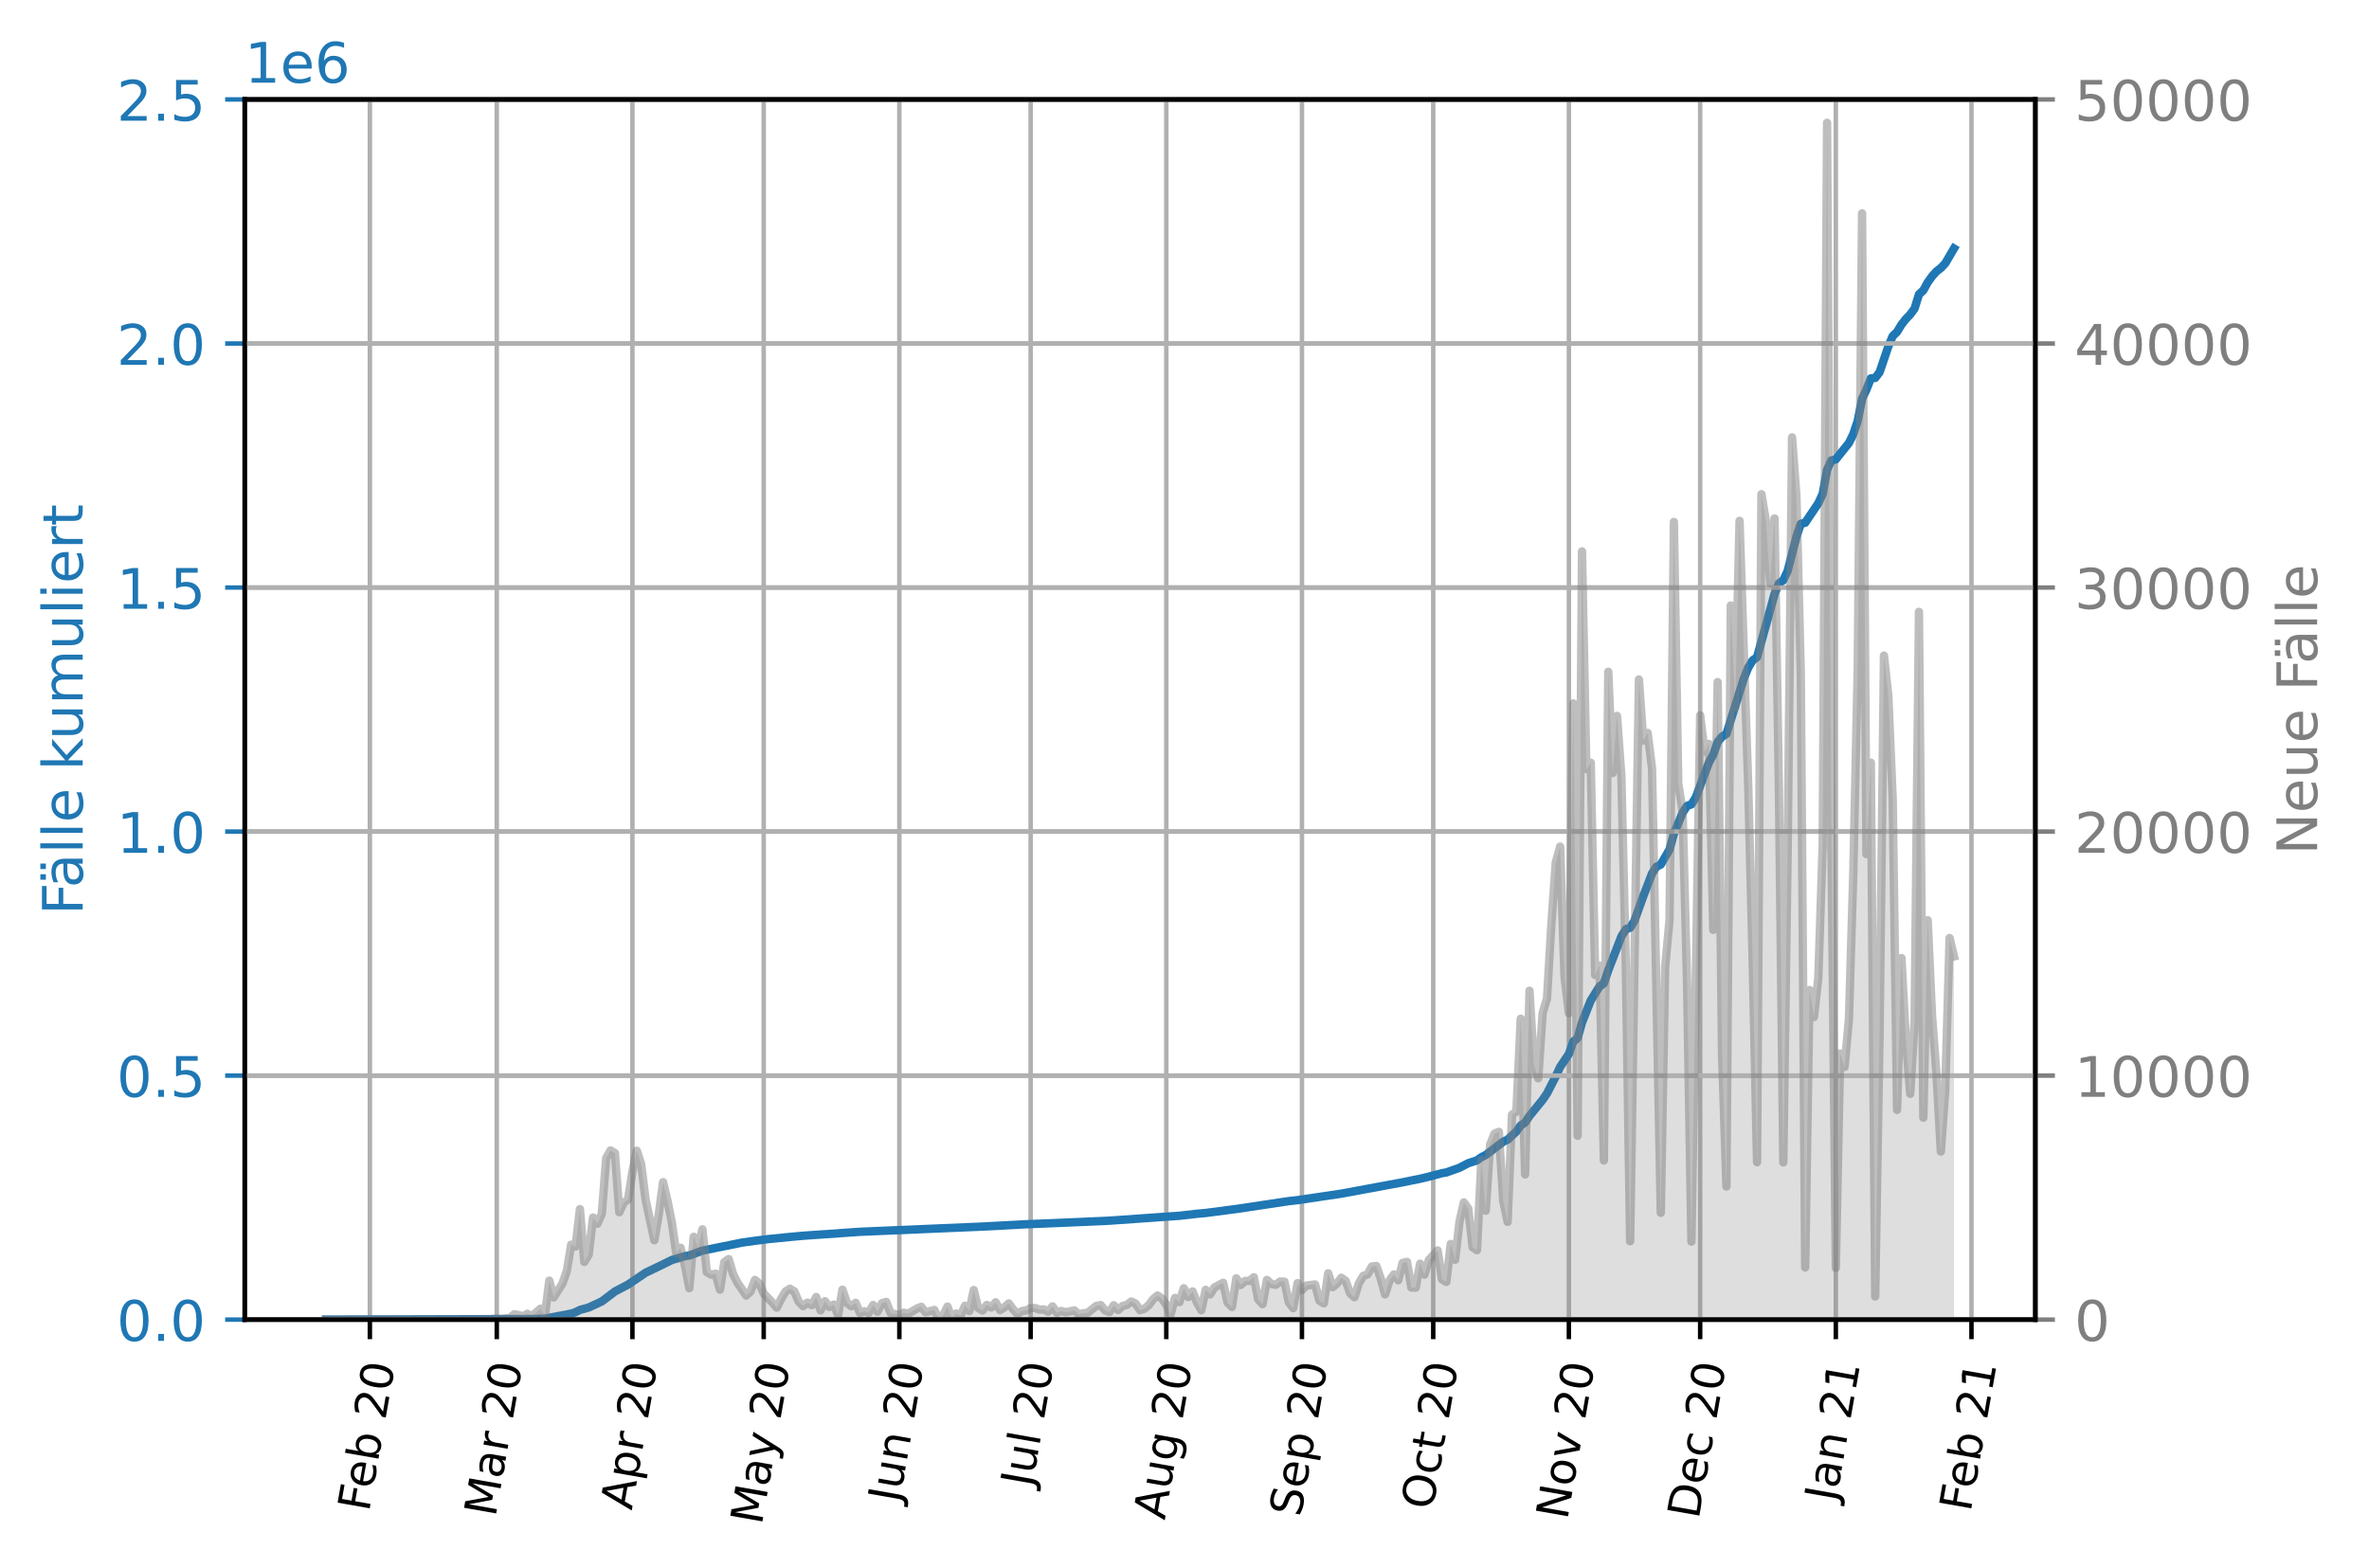 <?xml version="1.0" encoding="utf-8" standalone="no"?>
<!DOCTYPE svg PUBLIC "-//W3C//DTD SVG 1.1//EN"
  "http://www.w3.org/Graphics/SVG/1.1/DTD/svg11.dtd">
<!-- Created with matplotlib (https://matplotlib.org/) -->
<svg height="280.496pt" version="1.1" viewBox="0 0 423.832 280.496" width="423.832pt" xmlns="http://www.w3.org/2000/svg" xmlns:xlink="http://www.w3.org/1999/xlink">
 <defs>
  <style type="text/css">*{stroke-linecap:butt;stroke-linejoin:round;}</style>
 </defs>
 <g id="figure_1">
  <g id="patch_1">
   <path d="M 0 280.496 
L 423.832 280.496 
L 423.832 0 
L 0 0 
z
" style="fill:#ffffff;"/>
  </g>
  <g id="axes_1">
   <g id="patch_2">
    <path d="M 43.781 236.134 
L 364.141 236.134 
L 364.141 17.798 
L 43.781 17.798 
z
" style="fill:#ffffff;"/>
   </g>
   <g id="matplotlib.axis_1">
    <g id="xtick_1">
     <g id="line2d_1">
      <path clip-path="url(#pb6b2e9260d)" d="M 66.172 236.134 
L 66.172 17.798 
" style="fill:none;stroke:#b0b0b0;stroke-linecap:square;stroke-width:0.8;"/>
     </g>
     <g id="line2d_2">
      <defs>
       <path d="M 0 0 
L 0 3.5 
" id="m7293fdb790" style="stroke:#000000;stroke-width:0.8;"/>
      </defs>
      <g>
       <use style="stroke:#000000;stroke-width:0.8;" x="66.172" xlink:href="#m7293fdb790" y="236.134"/>
      </g>
     </g>
     <g id="text_1">
      <!-- Feb 20 -->
      <g transform="translate(66.012 270.666)rotate(-80)scale(0.08 -0.08)">
       <defs>
        <path d="M 9.812 72.906 
L 51.703 72.906 
L 51.703 64.594 
L 19.672 64.594 
L 19.672 43.109 
L 48.578 43.109 
L 48.578 34.812 
L 19.672 34.812 
L 19.672 0 
L 9.812 0 
z
" id="DejaVuSans-70"/>
        <path d="M 56.203 29.594 
L 56.203 25.203 
L 14.891 25.203 
Q 15.484 15.922 20.484 11.062 
Q 25.484 6.203 34.422 6.203 
Q 39.594 6.203 44.453 7.469 
Q 49.312 8.734 54.109 11.281 
L 54.109 2.781 
Q 49.266 0.734 44.188 -0.344 
Q 39.109 -1.422 33.891 -1.422 
Q 20.797 -1.422 13.156 6.188 
Q 5.516 13.812 5.516 26.812 
Q 5.516 40.234 12.766 48.109 
Q 20.016 56 32.328 56 
Q 43.359 56 49.781 48.891 
Q 56.203 41.797 56.203 29.594 
z
M 47.219 32.234 
Q 47.125 39.594 43.094 43.984 
Q 39.062 48.391 32.422 48.391 
Q 24.906 48.391 20.391 44.141 
Q 15.875 39.891 15.188 32.172 
z
" id="DejaVuSans-101"/>
        <path d="M 48.688 27.297 
Q 48.688 37.203 44.609 42.844 
Q 40.531 48.484 33.406 48.484 
Q 26.266 48.484 22.188 42.844 
Q 18.109 37.203 18.109 27.297 
Q 18.109 17.391 22.188 11.75 
Q 26.266 6.109 33.406 6.109 
Q 40.531 6.109 44.609 11.75 
Q 48.688 17.391 48.688 27.297 
z
M 18.109 46.391 
Q 20.953 51.266 25.266 53.625 
Q 29.594 56 35.594 56 
Q 45.562 56 51.781 48.094 
Q 58.016 40.188 58.016 27.297 
Q 58.016 14.406 51.781 6.484 
Q 45.562 -1.422 35.594 -1.422 
Q 29.594 -1.422 25.266 0.953 
Q 20.953 3.328 18.109 8.203 
L 18.109 0 
L 9.078 0 
L 9.078 75.984 
L 18.109 75.984 
z
" id="DejaVuSans-98"/>
        <path id="DejaVuSans-32"/>
        <path d="M 19.188 8.297 
L 53.609 8.297 
L 53.609 0 
L 7.328 0 
L 7.328 8.297 
Q 12.938 14.109 22.625 23.891 
Q 32.328 33.688 34.812 36.531 
Q 39.547 41.844 41.422 45.531 
Q 43.312 49.219 43.312 52.781 
Q 43.312 58.594 39.234 62.25 
Q 35.156 65.922 28.609 65.922 
Q 23.969 65.922 18.812 64.312 
Q 13.672 62.703 7.812 59.422 
L 7.812 69.391 
Q 13.766 71.781 18.938 73 
Q 24.125 74.219 28.422 74.219 
Q 39.75 74.219 46.484 68.547 
Q 53.219 62.891 53.219 53.422 
Q 53.219 48.922 51.531 44.891 
Q 49.859 40.875 45.406 35.406 
Q 44.188 33.984 37.641 27.219 
Q 31.109 20.453 19.188 8.297 
z
" id="DejaVuSans-50"/>
        <path d="M 31.781 66.406 
Q 24.172 66.406 20.328 58.906 
Q 16.5 51.422 16.5 36.375 
Q 16.5 21.391 20.328 13.891 
Q 24.172 6.391 31.781 6.391 
Q 39.453 6.391 43.281 13.891 
Q 47.125 21.391 47.125 36.375 
Q 47.125 51.422 43.281 58.906 
Q 39.453 66.406 31.781 66.406 
z
M 31.781 74.219 
Q 44.047 74.219 50.516 64.516 
Q 56.984 54.828 56.984 36.375 
Q 56.984 17.969 50.516 8.266 
Q 44.047 -1.422 31.781 -1.422 
Q 19.531 -1.422 13.062 8.266 
Q 6.594 17.969 6.594 36.375 
Q 6.594 54.828 13.062 64.516 
Q 19.531 74.219 31.781 74.219 
z
" id="DejaVuSans-48"/>
       </defs>
       <use xlink:href="#DejaVuSans-70"/>
       <use x="52.02" xlink:href="#DejaVuSans-101"/>
       <use x="113.543" xlink:href="#DejaVuSans-98"/>
       <use x="177.02" xlink:href="#DejaVuSans-32"/>
       <use x="208.807" xlink:href="#DejaVuSans-50"/>
       <use x="272.43" xlink:href="#DejaVuSans-48"/>
      </g>
     </g>
    </g>
    <g id="xtick_2">
     <g id="line2d_3">
      <path clip-path="url(#pb6b2e9260d)" d="M 88.876 236.134 
L 88.876 17.798 
" style="fill:none;stroke:#b0b0b0;stroke-linecap:square;stroke-width:0.8;"/>
     </g>
     <g id="line2d_4">
      <g>
       <use style="stroke:#000000;stroke-width:0.8;" x="88.876" xlink:href="#m7293fdb790" y="236.134"/>
      </g>
     </g>
     <g id="text_2">
      <!-- Mar 20 -->
      <g transform="translate(88.635 271.583)rotate(-80)scale(0.08 -0.08)">
       <defs>
        <path d="M 9.812 72.906 
L 24.516 72.906 
L 43.109 23.297 
L 61.812 72.906 
L 76.516 72.906 
L 76.516 0 
L 66.891 0 
L 66.891 64.016 
L 48.094 14.016 
L 38.188 14.016 
L 19.391 64.016 
L 19.391 0 
L 9.812 0 
z
" id="DejaVuSans-77"/>
        <path d="M 34.281 27.484 
Q 23.391 27.484 19.188 25 
Q 14.984 22.516 14.984 16.5 
Q 14.984 11.719 18.141 8.906 
Q 21.297 6.109 26.703 6.109 
Q 34.188 6.109 38.703 11.406 
Q 43.219 16.703 43.219 25.484 
L 43.219 27.484 
z
M 52.203 31.203 
L 52.203 0 
L 43.219 0 
L 43.219 8.297 
Q 40.141 3.328 35.547 0.953 
Q 30.953 -1.422 24.312 -1.422 
Q 15.922 -1.422 10.953 3.297 
Q 6 8.016 6 15.922 
Q 6 25.141 12.172 29.828 
Q 18.359 34.516 30.609 34.516 
L 43.219 34.516 
L 43.219 35.406 
Q 43.219 41.609 39.141 45 
Q 35.062 48.391 27.688 48.391 
Q 23 48.391 18.547 47.266 
Q 14.109 46.141 10.016 43.891 
L 10.016 52.203 
Q 14.938 54.109 19.578 55.047 
Q 24.219 56 28.609 56 
Q 40.484 56 46.344 49.844 
Q 52.203 43.703 52.203 31.203 
z
" id="DejaVuSans-97"/>
        <path d="M 41.109 46.297 
Q 39.594 47.172 37.812 47.578 
Q 36.031 48 33.891 48 
Q 26.266 48 22.188 43.047 
Q 18.109 38.094 18.109 28.812 
L 18.109 0 
L 9.078 0 
L 9.078 54.688 
L 18.109 54.688 
L 18.109 46.188 
Q 20.953 51.172 25.484 53.578 
Q 30.031 56 36.531 56 
Q 37.453 56 38.578 55.875 
Q 39.703 55.766 41.062 55.516 
z
" id="DejaVuSans-114"/>
       </defs>
       <use xlink:href="#DejaVuSans-77"/>
       <use x="86.279" xlink:href="#DejaVuSans-97"/>
       <use x="147.559" xlink:href="#DejaVuSans-114"/>
       <use x="188.672" xlink:href="#DejaVuSans-32"/>
       <use x="220.459" xlink:href="#DejaVuSans-50"/>
       <use x="284.082" xlink:href="#DejaVuSans-48"/>
      </g>
     </g>
    </g>
    <g id="xtick_3">
     <g id="line2d_5">
      <path clip-path="url(#pb6b2e9260d)" d="M 113.146 236.134 
L 113.146 17.798 
" style="fill:none;stroke:#b0b0b0;stroke-linecap:square;stroke-width:0.8;"/>
     </g>
     <g id="line2d_6">
      <g>
       <use style="stroke:#000000;stroke-width:0.8;" x="113.146" xlink:href="#m7293fdb790" y="236.134"/>
      </g>
     </g>
     <g id="text_3">
      <!-- Apr 20 -->
      <g transform="translate(113.013 270.348)rotate(-80)scale(0.08 -0.08)">
       <defs>
        <path d="M 34.188 63.188 
L 20.797 26.906 
L 47.609 26.906 
z
M 28.609 72.906 
L 39.797 72.906 
L 67.578 0 
L 57.328 0 
L 50.688 18.703 
L 17.828 18.703 
L 11.188 0 
L 0.781 0 
z
" id="DejaVuSans-65"/>
        <path d="M 18.109 8.203 
L 18.109 -20.797 
L 9.078 -20.797 
L 9.078 54.688 
L 18.109 54.688 
L 18.109 46.391 
Q 20.953 51.266 25.266 53.625 
Q 29.594 56 35.594 56 
Q 45.562 56 51.781 48.094 
Q 58.016 40.188 58.016 27.297 
Q 58.016 14.406 51.781 6.484 
Q 45.562 -1.422 35.594 -1.422 
Q 29.594 -1.422 25.266 0.953 
Q 20.953 3.328 18.109 8.203 
z
M 48.688 27.297 
Q 48.688 37.203 44.609 42.844 
Q 40.531 48.484 33.406 48.484 
Q 26.266 48.484 22.188 42.844 
Q 18.109 37.203 18.109 27.297 
Q 18.109 17.391 22.188 11.75 
Q 26.266 6.109 33.406 6.109 
Q 40.531 6.109 44.609 11.75 
Q 48.688 17.391 48.688 27.297 
z
" id="DejaVuSans-112"/>
       </defs>
       <use xlink:href="#DejaVuSans-65"/>
       <use x="68.408" xlink:href="#DejaVuSans-112"/>
       <use x="131.885" xlink:href="#DejaVuSans-114"/>
       <use x="172.998" xlink:href="#DejaVuSans-32"/>
       <use x="204.785" xlink:href="#DejaVuSans-50"/>
       <use x="268.408" xlink:href="#DejaVuSans-48"/>
      </g>
     </g>
    </g>
    <g id="xtick_4">
     <g id="line2d_7">
      <path clip-path="url(#pb6b2e9260d)" d="M 136.632 236.134 
L 136.632 17.798 
" style="fill:none;stroke:#b0b0b0;stroke-linecap:square;stroke-width:0.8;"/>
     </g>
     <g id="line2d_8">
      <g>
       <use style="stroke:#000000;stroke-width:0.8;" x="136.632" xlink:href="#m7293fdb790" y="236.134"/>
      </g>
     </g>
     <g id="text_4">
      <!-- May 20 -->
      <g transform="translate(136.266 273.007)rotate(-80)scale(0.08 -0.08)">
       <defs>
        <path d="M 32.172 -5.078 
Q 28.375 -14.844 24.75 -17.812 
Q 21.141 -20.797 15.094 -20.797 
L 7.906 -20.797 
L 7.906 -13.281 
L 13.188 -13.281 
Q 16.891 -13.281 18.938 -11.516 
Q 21 -9.766 23.484 -3.219 
L 25.094 0.875 
L 2.984 54.688 
L 12.5 54.688 
L 29.594 11.922 
L 46.688 54.688 
L 56.203 54.688 
z
" id="DejaVuSans-121"/>
       </defs>
       <use xlink:href="#DejaVuSans-77"/>
       <use x="86.279" xlink:href="#DejaVuSans-97"/>
       <use x="147.559" xlink:href="#DejaVuSans-121"/>
       <use x="206.738" xlink:href="#DejaVuSans-32"/>
       <use x="238.525" xlink:href="#DejaVuSans-50"/>
       <use x="302.148" xlink:href="#DejaVuSans-48"/>
      </g>
     </g>
    </g>
    <g id="xtick_5">
     <g id="line2d_9">
      <path clip-path="url(#pb6b2e9260d)" d="M 160.902 236.134 
L 160.902 17.798 
" style="fill:none;stroke:#b0b0b0;stroke-linecap:square;stroke-width:0.8;"/>
     </g>
     <g id="line2d_10">
      <g>
       <use style="stroke:#000000;stroke-width:0.8;" x="160.902" xlink:href="#m7293fdb790" y="236.134"/>
      </g>
     </g>
     <g id="text_5">
      <!-- Jun 20 -->
      <g transform="translate(160.886 269.029)rotate(-80)scale(0.08 -0.08)">
       <defs>
        <path d="M 9.812 72.906 
L 19.672 72.906 
L 19.672 5.078 
Q 19.672 -8.109 14.672 -14.062 
Q 9.672 -20.016 -1.422 -20.016 
L -5.172 -20.016 
L -5.172 -11.719 
L -2.094 -11.719 
Q 4.438 -11.719 7.125 -8.047 
Q 9.812 -4.391 9.812 5.078 
z
" id="DejaVuSans-74"/>
        <path d="M 8.5 21.578 
L 8.5 54.688 
L 17.484 54.688 
L 17.484 21.922 
Q 17.484 14.156 20.5 10.266 
Q 23.531 6.391 29.594 6.391 
Q 36.859 6.391 41.078 11.031 
Q 45.312 15.672 45.312 23.688 
L 45.312 54.688 
L 54.297 54.688 
L 54.297 0 
L 45.312 0 
L 45.312 8.406 
Q 42.047 3.422 37.719 1 
Q 33.406 -1.422 27.688 -1.422 
Q 18.266 -1.422 13.375 4.438 
Q 8.5 10.297 8.5 21.578 
z
M 31.109 56 
z
" id="DejaVuSans-117"/>
        <path d="M 54.891 33.016 
L 54.891 0 
L 45.906 0 
L 45.906 32.719 
Q 45.906 40.484 42.875 44.328 
Q 39.844 48.188 33.797 48.188 
Q 26.516 48.188 22.312 43.547 
Q 18.109 38.922 18.109 30.906 
L 18.109 0 
L 9.078 0 
L 9.078 54.688 
L 18.109 54.688 
L 18.109 46.188 
Q 21.344 51.125 25.703 53.562 
Q 30.078 56 35.797 56 
Q 45.219 56 50.047 50.172 
Q 54.891 44.344 54.891 33.016 
z
" id="DejaVuSans-110"/>
       </defs>
       <use xlink:href="#DejaVuSans-74"/>
       <use x="29.492" xlink:href="#DejaVuSans-117"/>
       <use x="92.871" xlink:href="#DejaVuSans-110"/>
       <use x="156.25" xlink:href="#DejaVuSans-32"/>
       <use x="188.037" xlink:href="#DejaVuSans-50"/>
       <use x="251.66" xlink:href="#DejaVuSans-48"/>
      </g>
     </g>
    </g>
    <g id="xtick_6">
     <g id="line2d_11">
      <path clip-path="url(#pb6b2e9260d)" d="M 184.389 236.134 
L 184.389 17.798 
" style="fill:none;stroke:#b0b0b0;stroke-linecap:square;stroke-width:0.8;"/>
     </g>
     <g id="line2d_12">
      <g>
       <use style="stroke:#000000;stroke-width:0.8;" x="184.389" xlink:href="#m7293fdb790" y="236.134"/>
      </g>
     </g>
     <g id="text_6">
      <!-- Jul 20 -->
      <g transform="translate(184.62 266.225)rotate(-80)scale(0.08 -0.08)">
       <defs>
        <path d="M 9.422 75.984 
L 18.406 75.984 
L 18.406 0 
L 9.422 0 
z
" id="DejaVuSans-108"/>
       </defs>
       <use xlink:href="#DejaVuSans-74"/>
       <use x="29.492" xlink:href="#DejaVuSans-117"/>
       <use x="92.871" xlink:href="#DejaVuSans-108"/>
       <use x="120.654" xlink:href="#DejaVuSans-32"/>
       <use x="152.441" xlink:href="#DejaVuSans-50"/>
       <use x="216.064" xlink:href="#DejaVuSans-48"/>
      </g>
     </g>
    </g>
    <g id="xtick_7">
     <g id="line2d_13">
      <path clip-path="url(#pb6b2e9260d)" d="M 208.659 236.134 
L 208.659 17.798 
" style="fill:none;stroke:#b0b0b0;stroke-linecap:square;stroke-width:0.8;"/>
     </g>
     <g id="line2d_14">
      <g>
       <use style="stroke:#000000;stroke-width:0.8;" x="208.659" xlink:href="#m7293fdb790" y="236.134"/>
      </g>
     </g>
     <g id="text_7">
      <!-- Aug 20 -->
      <g transform="translate(208.372 272.103)rotate(-80)scale(0.08 -0.08)">
       <defs>
        <path d="M 45.406 27.984 
Q 45.406 37.75 41.375 43.109 
Q 37.359 48.484 30.078 48.484 
Q 22.859 48.484 18.828 43.109 
Q 14.797 37.75 14.797 27.984 
Q 14.797 18.266 18.828 12.891 
Q 22.859 7.516 30.078 7.516 
Q 37.359 7.516 41.375 12.891 
Q 45.406 18.266 45.406 27.984 
z
M 54.391 6.781 
Q 54.391 -7.172 48.188 -13.984 
Q 42 -20.797 29.203 -20.797 
Q 24.469 -20.797 20.266 -20.094 
Q 16.062 -19.391 12.109 -17.922 
L 12.109 -9.188 
Q 16.062 -11.328 19.922 -12.344 
Q 23.781 -13.375 27.781 -13.375 
Q 36.625 -13.375 41.016 -8.766 
Q 45.406 -4.156 45.406 5.172 
L 45.406 9.625 
Q 42.625 4.781 38.281 2.391 
Q 33.938 0 27.875 0 
Q 17.828 0 11.672 7.656 
Q 5.516 15.328 5.516 27.984 
Q 5.516 40.672 11.672 48.328 
Q 17.828 56 27.875 56 
Q 33.938 56 38.281 53.609 
Q 42.625 51.219 45.406 46.391 
L 45.406 54.688 
L 54.391 54.688 
z
" id="DejaVuSans-103"/>
       </defs>
       <use xlink:href="#DejaVuSans-65"/>
       <use x="68.408" xlink:href="#DejaVuSans-117"/>
       <use x="131.787" xlink:href="#DejaVuSans-103"/>
       <use x="195.264" xlink:href="#DejaVuSans-32"/>
       <use x="227.051" xlink:href="#DejaVuSans-50"/>
       <use x="290.674" xlink:href="#DejaVuSans-48"/>
      </g>
     </g>
    </g>
    <g id="xtick_8">
     <g id="line2d_15">
      <path clip-path="url(#pb6b2e9260d)" d="M 232.928 236.134 
L 232.928 17.798 
" style="fill:none;stroke:#b0b0b0;stroke-linecap:square;stroke-width:0.8;"/>
     </g>
     <g id="line2d_16">
      <g>
       <use style="stroke:#000000;stroke-width:0.8;" x="232.928" xlink:href="#m7293fdb790" y="236.134"/>
      </g>
     </g>
     <g id="text_8">
      <!-- Sep 20 -->
      <g transform="translate(232.688 271.57)rotate(-80)scale(0.08 -0.08)">
       <defs>
        <path d="M 53.516 70.516 
L 53.516 60.891 
Q 47.906 63.578 42.922 64.891 
Q 37.938 66.219 33.297 66.219 
Q 25.25 66.219 20.875 63.094 
Q 16.5 59.969 16.5 54.203 
Q 16.5 49.359 19.406 46.891 
Q 22.312 44.438 30.422 42.922 
L 36.375 41.703 
Q 47.406 39.594 52.656 34.297 
Q 57.906 29 57.906 20.125 
Q 57.906 9.516 50.797 4.047 
Q 43.703 -1.422 29.984 -1.422 
Q 24.812 -1.422 18.969 -0.25 
Q 13.141 0.922 6.891 3.219 
L 6.891 13.375 
Q 12.891 10.016 18.656 8.297 
Q 24.422 6.594 29.984 6.594 
Q 38.422 6.594 43.016 9.906 
Q 47.609 13.234 47.609 19.391 
Q 47.609 24.75 44.312 27.781 
Q 41.016 30.812 33.5 32.328 
L 27.484 33.5 
Q 16.453 35.688 11.516 40.375 
Q 6.594 45.062 6.594 53.422 
Q 6.594 63.094 13.406 68.656 
Q 20.219 74.219 32.172 74.219 
Q 37.312 74.219 42.625 73.281 
Q 47.953 72.359 53.516 70.516 
z
" id="DejaVuSans-83"/>
       </defs>
       <use xlink:href="#DejaVuSans-83"/>
       <use x="63.477" xlink:href="#DejaVuSans-101"/>
       <use x="125" xlink:href="#DejaVuSans-112"/>
       <use x="188.477" xlink:href="#DejaVuSans-32"/>
       <use x="220.264" xlink:href="#DejaVuSans-50"/>
       <use x="283.887" xlink:href="#DejaVuSans-48"/>
      </g>
     </g>
    </g>
    <g id="xtick_9">
     <g id="line2d_17">
      <path clip-path="url(#pb6b2e9260d)" d="M 256.415 236.134 
L 256.415 17.798 
" style="fill:none;stroke:#b0b0b0;stroke-linecap:square;stroke-width:0.8;"/>
     </g>
     <g id="line2d_18">
      <g>
       <use style="stroke:#000000;stroke-width:0.8;" x="256.415" xlink:href="#m7293fdb790" y="236.134"/>
      </g>
     </g>
     <g id="text_9">
      <!-- Oct 20 -->
      <g transform="translate(256.283 270.341)rotate(-80)scale(0.08 -0.08)">
       <defs>
        <path d="M 39.406 66.219 
Q 28.656 66.219 22.328 58.203 
Q 16.016 50.203 16.016 36.375 
Q 16.016 22.609 22.328 14.594 
Q 28.656 6.594 39.406 6.594 
Q 50.141 6.594 56.422 14.594 
Q 62.703 22.609 62.703 36.375 
Q 62.703 50.203 56.422 58.203 
Q 50.141 66.219 39.406 66.219 
z
M 39.406 74.219 
Q 54.734 74.219 63.906 63.938 
Q 73.094 53.656 73.094 36.375 
Q 73.094 19.141 63.906 8.859 
Q 54.734 -1.422 39.406 -1.422 
Q 24.031 -1.422 14.812 8.828 
Q 5.609 19.094 5.609 36.375 
Q 5.609 53.656 14.812 63.938 
Q 24.031 74.219 39.406 74.219 
z
" id="DejaVuSans-79"/>
        <path d="M 48.781 52.594 
L 48.781 44.188 
Q 44.969 46.297 41.141 47.344 
Q 37.312 48.391 33.406 48.391 
Q 24.656 48.391 19.812 42.844 
Q 14.984 37.312 14.984 27.297 
Q 14.984 17.281 19.812 11.734 
Q 24.656 6.203 33.406 6.203 
Q 37.312 6.203 41.141 7.25 
Q 44.969 8.297 48.781 10.406 
L 48.781 2.094 
Q 45.016 0.344 40.984 -0.531 
Q 36.969 -1.422 32.422 -1.422 
Q 20.062 -1.422 12.781 6.344 
Q 5.516 14.109 5.516 27.297 
Q 5.516 40.672 12.859 48.328 
Q 20.219 56 33.016 56 
Q 37.156 56 41.109 55.141 
Q 45.062 54.297 48.781 52.594 
z
" id="DejaVuSans-99"/>
        <path d="M 18.312 70.219 
L 18.312 54.688 
L 36.812 54.688 
L 36.812 47.703 
L 18.312 47.703 
L 18.312 18.016 
Q 18.312 11.328 20.141 9.422 
Q 21.969 7.516 27.594 7.516 
L 36.812 7.516 
L 36.812 0 
L 27.594 0 
Q 17.188 0 13.234 3.875 
Q 9.281 7.766 9.281 18.016 
L 9.281 47.703 
L 2.688 47.703 
L 2.688 54.688 
L 9.281 54.688 
L 9.281 70.219 
z
" id="DejaVuSans-116"/>
       </defs>
       <use xlink:href="#DejaVuSans-79"/>
       <use x="78.711" xlink:href="#DejaVuSans-99"/>
       <use x="133.691" xlink:href="#DejaVuSans-116"/>
       <use x="172.9" xlink:href="#DejaVuSans-32"/>
       <use x="204.688" xlink:href="#DejaVuSans-50"/>
       <use x="268.311" xlink:href="#DejaVuSans-48"/>
      </g>
     </g>
    </g>
    <g id="xtick_10">
     <g id="line2d_19">
      <path clip-path="url(#pb6b2e9260d)" d="M 280.685 236.134 
L 280.685 17.798 
" style="fill:none;stroke:#b0b0b0;stroke-linecap:square;stroke-width:0.8;"/>
     </g>
     <g id="line2d_20">
      <g>
       <use style="stroke:#000000;stroke-width:0.8;" x="280.685" xlink:href="#m7293fdb790" y="236.134"/>
      </g>
     </g>
     <g id="text_10">
      <!-- Nov 20 -->
      <g transform="translate(280.398 272.096)rotate(-80)scale(0.08 -0.08)">
       <defs>
        <path d="M 9.812 72.906 
L 23.094 72.906 
L 55.422 11.922 
L 55.422 72.906 
L 64.984 72.906 
L 64.984 0 
L 51.703 0 
L 19.391 60.984 
L 19.391 0 
L 9.812 0 
z
" id="DejaVuSans-78"/>
        <path d="M 30.609 48.391 
Q 23.391 48.391 19.188 42.75 
Q 14.984 37.109 14.984 27.297 
Q 14.984 17.484 19.156 11.844 
Q 23.344 6.203 30.609 6.203 
Q 37.797 6.203 41.984 11.859 
Q 46.188 17.531 46.188 27.297 
Q 46.188 37.016 41.984 42.703 
Q 37.797 48.391 30.609 48.391 
z
M 30.609 56 
Q 42.328 56 49.016 48.375 
Q 55.719 40.766 55.719 27.297 
Q 55.719 13.875 49.016 6.219 
Q 42.328 -1.422 30.609 -1.422 
Q 18.844 -1.422 12.172 6.219 
Q 5.516 13.875 5.516 27.297 
Q 5.516 40.766 12.172 48.375 
Q 18.844 56 30.609 56 
z
" id="DejaVuSans-111"/>
        <path d="M 2.984 54.688 
L 12.5 54.688 
L 29.594 8.797 
L 46.688 54.688 
L 56.203 54.688 
L 35.688 0 
L 23.484 0 
z
" id="DejaVuSans-118"/>
       </defs>
       <use xlink:href="#DejaVuSans-78"/>
       <use x="74.805" xlink:href="#DejaVuSans-111"/>
       <use x="135.986" xlink:href="#DejaVuSans-118"/>
       <use x="195.166" xlink:href="#DejaVuSans-32"/>
       <use x="226.953" xlink:href="#DejaVuSans-50"/>
       <use x="290.576" xlink:href="#DejaVuSans-48"/>
      </g>
     </g>
    </g>
    <g id="xtick_11">
     <g id="line2d_21">
      <path clip-path="url(#pb6b2e9260d)" d="M 304.172 236.134 
L 304.172 17.798 
" style="fill:none;stroke:#b0b0b0;stroke-linecap:square;stroke-width:0.8;"/>
     </g>
     <g id="line2d_22">
      <g>
       <use style="stroke:#000000;stroke-width:0.8;" x="304.172" xlink:href="#m7293fdb790" y="236.134"/>
      </g>
     </g>
     <g id="text_11">
      <!-- Dec 20 -->
      <g transform="translate(303.897 271.965)rotate(-80)scale(0.08 -0.08)">
       <defs>
        <path d="M 19.672 64.797 
L 19.672 8.109 
L 31.594 8.109 
Q 46.688 8.109 53.688 14.938 
Q 60.688 21.781 60.688 36.531 
Q 60.688 51.172 53.688 57.984 
Q 46.688 64.797 31.594 64.797 
z
M 9.812 72.906 
L 30.078 72.906 
Q 51.266 72.906 61.172 64.094 
Q 71.094 55.281 71.094 36.531 
Q 71.094 17.672 61.125 8.828 
Q 51.172 0 30.078 0 
L 9.812 0 
z
" id="DejaVuSans-68"/>
       </defs>
       <use xlink:href="#DejaVuSans-68"/>
       <use x="77.002" xlink:href="#DejaVuSans-101"/>
       <use x="138.525" xlink:href="#DejaVuSans-99"/>
       <use x="193.506" xlink:href="#DejaVuSans-32"/>
       <use x="225.293" xlink:href="#DejaVuSans-50"/>
       <use x="288.916" xlink:href="#DejaVuSans-48"/>
      </g>
     </g>
    </g>
    <g id="xtick_12">
     <g id="line2d_23">
      <path clip-path="url(#pb6b2e9260d)" d="M 328.441 236.134 
L 328.441 17.798 
" style="fill:none;stroke:#b0b0b0;stroke-linecap:square;stroke-width:0.8;"/>
     </g>
     <g id="line2d_24">
      <g>
       <use style="stroke:#000000;stroke-width:0.8;" x="328.441" xlink:href="#m7293fdb790" y="236.134"/>
      </g>
     </g>
     <g id="text_12">
      <!-- Jan 21 -->
      <g transform="translate(328.44 268.864)rotate(-80)scale(0.08 -0.08)">
       <defs>
        <path d="M 12.406 8.297 
L 28.516 8.297 
L 28.516 63.922 
L 10.984 60.406 
L 10.984 69.391 
L 28.422 72.906 
L 38.281 72.906 
L 38.281 8.297 
L 54.391 8.297 
L 54.391 0 
L 12.406 0 
z
" id="DejaVuSans-49"/>
       </defs>
       <use xlink:href="#DejaVuSans-74"/>
       <use x="29.492" xlink:href="#DejaVuSans-97"/>
       <use x="90.771" xlink:href="#DejaVuSans-110"/>
       <use x="154.15" xlink:href="#DejaVuSans-32"/>
       <use x="185.938" xlink:href="#DejaVuSans-50"/>
       <use x="249.561" xlink:href="#DejaVuSans-49"/>
      </g>
     </g>
    </g>
    <g id="xtick_13">
     <g id="line2d_25">
      <path clip-path="url(#pb6b2e9260d)" d="M 352.711 236.134 
L 352.711 17.798 
" style="fill:none;stroke:#b0b0b0;stroke-linecap:square;stroke-width:0.8;"/>
     </g>
     <g id="line2d_26">
      <g>
       <use style="stroke:#000000;stroke-width:0.8;" x="352.711" xlink:href="#m7293fdb790" y="236.134"/>
      </g>
     </g>
     <g id="text_13">
      <!-- Feb 21 -->
      <g transform="translate(352.551 270.666)rotate(-80)scale(0.08 -0.08)">
       <use xlink:href="#DejaVuSans-70"/>
       <use x="52.02" xlink:href="#DejaVuSans-101"/>
       <use x="113.543" xlink:href="#DejaVuSans-98"/>
       <use x="177.02" xlink:href="#DejaVuSans-32"/>
       <use x="208.807" xlink:href="#DejaVuSans-50"/>
       <use x="272.43" xlink:href="#DejaVuSans-49"/>
      </g>
     </g>
    </g>
   </g>
   <g id="matplotlib.axis_2">
    <g id="ytick_1">
     <g id="line2d_27">
      <path clip-path="url(#pb6b2e9260d)" d="M 43.781 236.134 
L 364.141 236.134 
" style="fill:none;stroke:#b0b0b0;stroke-linecap:square;stroke-width:0.8;"/>
     </g>
     <g id="line2d_28">
      <defs>
       <path d="M 0 0 
L -3.5 0 
" id="m97f4c263af" style="stroke:#1f77b4;stroke-width:0.8;"/>
      </defs>
      <g>
       <use style="fill:#1f77b4;stroke:#1f77b4;stroke-width:0.8;" x="43.781" xlink:href="#m97f4c263af" y="236.134"/>
      </g>
     </g>
     <g id="text_14">
      <!-- 0.0 -->
      <g style="fill:#1f77b4;" transform="translate(20.878 239.933)scale(0.1 -0.1)">
       <defs>
        <path d="M 10.688 12.406 
L 21 12.406 
L 21 0 
L 10.688 0 
z
" id="DejaVuSans-46"/>
       </defs>
       <use xlink:href="#DejaVuSans-48"/>
       <use x="63.623" xlink:href="#DejaVuSans-46"/>
       <use x="95.41" xlink:href="#DejaVuSans-48"/>
      </g>
     </g>
    </g>
    <g id="ytick_2">
     <g id="line2d_29">
      <path clip-path="url(#pb6b2e9260d)" d="M 43.781 192.467 
L 364.141 192.467 
" style="fill:none;stroke:#b0b0b0;stroke-linecap:square;stroke-width:0.8;"/>
     </g>
     <g id="line2d_30">
      <g>
       <use style="fill:#1f77b4;stroke:#1f77b4;stroke-width:0.8;" x="43.781" xlink:href="#m97f4c263af" y="192.467"/>
      </g>
     </g>
     <g id="text_15">
      <!-- 0.5 -->
      <g style="fill:#1f77b4;" transform="translate(20.878 196.266)scale(0.1 -0.1)">
       <defs>
        <path d="M 10.797 72.906 
L 49.516 72.906 
L 49.516 64.594 
L 19.828 64.594 
L 19.828 46.734 
Q 21.969 47.469 24.109 47.828 
Q 26.266 48.188 28.422 48.188 
Q 40.625 48.188 47.75 41.5 
Q 54.891 34.812 54.891 23.391 
Q 54.891 11.625 47.562 5.094 
Q 40.234 -1.422 26.906 -1.422 
Q 22.312 -1.422 17.547 -0.641 
Q 12.797 0.141 7.719 1.703 
L 7.719 11.625 
Q 12.109 9.234 16.797 8.062 
Q 21.484 6.891 26.703 6.891 
Q 35.156 6.891 40.078 11.328 
Q 45.016 15.766 45.016 23.391 
Q 45.016 31 40.078 35.438 
Q 35.156 39.891 26.703 39.891 
Q 22.75 39.891 18.812 39.016 
Q 14.891 38.141 10.797 36.281 
z
" id="DejaVuSans-53"/>
       </defs>
       <use xlink:href="#DejaVuSans-48"/>
       <use x="63.623" xlink:href="#DejaVuSans-46"/>
       <use x="95.41" xlink:href="#DejaVuSans-53"/>
      </g>
     </g>
    </g>
    <g id="ytick_3">
     <g id="line2d_31">
      <path clip-path="url(#pb6b2e9260d)" d="M 43.781 148.8 
L 364.141 148.8 
" style="fill:none;stroke:#b0b0b0;stroke-linecap:square;stroke-width:0.8;"/>
     </g>
     <g id="line2d_32">
      <g>
       <use style="fill:#1f77b4;stroke:#1f77b4;stroke-width:0.8;" x="43.781" xlink:href="#m97f4c263af" y="148.8"/>
      </g>
     </g>
     <g id="text_16">
      <!-- 1.0 -->
      <g style="fill:#1f77b4;" transform="translate(20.878 152.599)scale(0.1 -0.1)">
       <use xlink:href="#DejaVuSans-49"/>
       <use x="63.623" xlink:href="#DejaVuSans-46"/>
       <use x="95.41" xlink:href="#DejaVuSans-48"/>
      </g>
     </g>
    </g>
    <g id="ytick_4">
     <g id="line2d_33">
      <path clip-path="url(#pb6b2e9260d)" d="M 43.781 105.133 
L 364.141 105.133 
" style="fill:none;stroke:#b0b0b0;stroke-linecap:square;stroke-width:0.8;"/>
     </g>
     <g id="line2d_34">
      <g>
       <use style="fill:#1f77b4;stroke:#1f77b4;stroke-width:0.8;" x="43.781" xlink:href="#m97f4c263af" y="105.133"/>
      </g>
     </g>
     <g id="text_17">
      <!-- 1.5 -->
      <g style="fill:#1f77b4;" transform="translate(20.878 108.932)scale(0.1 -0.1)">
       <use xlink:href="#DejaVuSans-49"/>
       <use x="63.623" xlink:href="#DejaVuSans-46"/>
       <use x="95.41" xlink:href="#DejaVuSans-53"/>
      </g>
     </g>
    </g>
    <g id="ytick_5">
     <g id="line2d_35">
      <path clip-path="url(#pb6b2e9260d)" d="M 43.781 61.466 
L 364.141 61.466 
" style="fill:none;stroke:#b0b0b0;stroke-linecap:square;stroke-width:0.8;"/>
     </g>
     <g id="line2d_36">
      <g>
       <use style="fill:#1f77b4;stroke:#1f77b4;stroke-width:0.8;" x="43.781" xlink:href="#m97f4c263af" y="61.466"/>
      </g>
     </g>
     <g id="text_18">
      <!-- 2.0 -->
      <g style="fill:#1f77b4;" transform="translate(20.878 65.265)scale(0.1 -0.1)">
       <use xlink:href="#DejaVuSans-50"/>
       <use x="63.623" xlink:href="#DejaVuSans-46"/>
       <use x="95.41" xlink:href="#DejaVuSans-48"/>
      </g>
     </g>
    </g>
    <g id="ytick_6">
     <g id="line2d_37">
      <path clip-path="url(#pb6b2e9260d)" d="M 43.781 17.798 
L 364.141 17.798 
" style="fill:none;stroke:#b0b0b0;stroke-linecap:square;stroke-width:0.8;"/>
     </g>
     <g id="line2d_38">
      <g>
       <use style="fill:#1f77b4;stroke:#1f77b4;stroke-width:0.8;" x="43.781" xlink:href="#m97f4c263af" y="17.798"/>
      </g>
     </g>
     <g id="text_19">
      <!-- 2.5 -->
      <g style="fill:#1f77b4;" transform="translate(20.878 21.598)scale(0.1 -0.1)">
       <use xlink:href="#DejaVuSans-50"/>
       <use x="63.623" xlink:href="#DejaVuSans-46"/>
       <use x="95.41" xlink:href="#DejaVuSans-53"/>
      </g>
     </g>
    </g>
    <g id="text_20">
     <!-- Fälle kumuliert -->
     <g style="fill:#1f77b4;" transform="translate(14.798 163.711)rotate(-90)scale(0.1 -0.1)">
      <defs>
       <path d="M 34.281 27.484 
Q 23.391 27.484 19.188 25 
Q 14.984 22.516 14.984 16.5 
Q 14.984 11.719 18.141 8.906 
Q 21.297 6.109 26.703 6.109 
Q 34.188 6.109 38.703 11.406 
Q 43.219 16.703 43.219 25.484 
L 43.219 27.484 
z
M 52.203 31.203 
L 52.203 0 
L 43.219 0 
L 43.219 8.297 
Q 40.141 3.328 35.547 0.953 
Q 30.953 -1.422 24.312 -1.422 
Q 15.922 -1.422 10.953 3.297 
Q 6 8.016 6 15.922 
Q 6 25.141 12.172 29.828 
Q 18.359 34.516 30.609 34.516 
L 43.219 34.516 
L 43.219 35.406 
Q 43.219 41.609 39.141 45 
Q 35.062 48.391 27.688 48.391 
Q 23 48.391 18.547 47.266 
Q 14.109 46.141 10.016 43.891 
L 10.016 52.203 
Q 14.938 54.109 19.578 55.047 
Q 24.219 56 28.609 56 
Q 40.484 56 46.344 49.844 
Q 52.203 43.703 52.203 31.203 
z
M 33.594 75.781 
L 43.5 75.781 
L 43.5 65.922 
L 33.594 65.922 
z
M 14.5 75.781 
L 24.422 75.781 
L 24.422 65.922 
L 14.5 65.922 
z
" id="DejaVuSans-228"/>
       <path d="M 9.078 75.984 
L 18.109 75.984 
L 18.109 31.109 
L 44.922 54.688 
L 56.391 54.688 
L 27.391 29.109 
L 57.625 0 
L 45.906 0 
L 18.109 26.703 
L 18.109 0 
L 9.078 0 
z
" id="DejaVuSans-107"/>
       <path d="M 52 44.188 
Q 55.375 50.25 60.062 53.125 
Q 64.75 56 71.094 56 
Q 79.641 56 84.281 50.016 
Q 88.922 44.047 88.922 33.016 
L 88.922 0 
L 79.891 0 
L 79.891 32.719 
Q 79.891 40.578 77.094 44.375 
Q 74.312 48.188 68.609 48.188 
Q 61.625 48.188 57.562 43.547 
Q 53.516 38.922 53.516 30.906 
L 53.516 0 
L 44.484 0 
L 44.484 32.719 
Q 44.484 40.625 41.703 44.406 
Q 38.922 48.188 33.109 48.188 
Q 26.219 48.188 22.156 43.531 
Q 18.109 38.875 18.109 30.906 
L 18.109 0 
L 9.078 0 
L 9.078 54.688 
L 18.109 54.688 
L 18.109 46.188 
Q 21.188 51.219 25.484 53.609 
Q 29.781 56 35.688 56 
Q 41.656 56 45.828 52.969 
Q 50 49.953 52 44.188 
z
" id="DejaVuSans-109"/>
       <path d="M 9.422 54.688 
L 18.406 54.688 
L 18.406 0 
L 9.422 0 
z
M 9.422 75.984 
L 18.406 75.984 
L 18.406 64.594 
L 9.422 64.594 
z
" id="DejaVuSans-105"/>
      </defs>
      <use xlink:href="#DejaVuSans-70"/>
      <use x="48.395" xlink:href="#DejaVuSans-228"/>
      <use x="109.674" xlink:href="#DejaVuSans-108"/>
      <use x="137.457" xlink:href="#DejaVuSans-108"/>
      <use x="165.24" xlink:href="#DejaVuSans-101"/>
      <use x="226.764" xlink:href="#DejaVuSans-32"/>
      <use x="258.551" xlink:href="#DejaVuSans-107"/>
      <use x="313.336" xlink:href="#DejaVuSans-117"/>
      <use x="376.715" xlink:href="#DejaVuSans-109"/>
      <use x="474.127" xlink:href="#DejaVuSans-117"/>
      <use x="537.506" xlink:href="#DejaVuSans-108"/>
      <use x="565.289" xlink:href="#DejaVuSans-105"/>
      <use x="593.072" xlink:href="#DejaVuSans-101"/>
      <use x="654.596" xlink:href="#DejaVuSans-114"/>
      <use x="695.709" xlink:href="#DejaVuSans-116"/>
     </g>
    </g>
    <g id="text_21">
     <!-- 1e6 -->
     <g style="fill:#1f77b4;" transform="translate(43.781 14.798)scale(0.1 -0.1)">
      <defs>
       <path d="M 33.016 40.375 
Q 26.375 40.375 22.484 35.828 
Q 18.609 31.297 18.609 23.391 
Q 18.609 15.531 22.484 10.953 
Q 26.375 6.391 33.016 6.391 
Q 39.656 6.391 43.531 10.953 
Q 47.406 15.531 47.406 23.391 
Q 47.406 31.297 43.531 35.828 
Q 39.656 40.375 33.016 40.375 
z
M 52.594 71.297 
L 52.594 62.312 
Q 48.875 64.062 45.094 64.984 
Q 41.312 65.922 37.594 65.922 
Q 27.828 65.922 22.672 59.328 
Q 17.531 52.734 16.797 39.406 
Q 19.672 43.656 24.016 45.922 
Q 28.375 48.188 33.594 48.188 
Q 44.578 48.188 50.953 41.516 
Q 57.328 34.859 57.328 23.391 
Q 57.328 12.156 50.688 5.359 
Q 44.047 -1.422 33.016 -1.422 
Q 20.359 -1.422 13.672 8.266 
Q 6.984 17.969 6.984 36.375 
Q 6.984 53.656 15.188 63.938 
Q 23.391 74.219 37.203 74.219 
Q 40.922 74.219 44.703 73.484 
Q 48.484 72.75 52.594 71.297 
z
" id="DejaVuSans-54"/>
      </defs>
      <use xlink:href="#DejaVuSans-49"/>
      <use x="63.623" xlink:href="#DejaVuSans-101"/>
      <use x="125.146" xlink:href="#DejaVuSans-54"/>
     </g>
    </g>
   </g>
   <g id="line2d_39">
    <path clip-path="url(#pb6b2e9260d)" d="M 58.343 236.134 
L 95.139 236.031 
L 97.488 235.952 
L 102.185 235.057 
L 102.968 234.796 
L 103.751 234.401 
L 105.317 233.962 
L 107.665 232.874 
L 110.014 231.095 
L 112.363 229.863 
L 115.494 227.742 
L 118.626 226.239 
L 120.192 225.464 
L 122.54 224.774 
L 123.323 224.662 
L 125.672 223.785 
L 132.718 222.355 
L 135.067 222.026 
L 137.415 221.727 
L 141.33 221.337 
L 143.678 221.123 
L 153.856 220.415 
L 175.777 219.482 
L 183.606 219.067 
L 193.001 218.674 
L 198.481 218.428 
L 211.007 217.547 
L 214.139 217.191 
L 215.705 217.051 
L 221.185 216.335 
L 230.58 214.926 
L 232.145 214.754 
L 239.974 213.589 
L 250.935 211.563 
L 252.501 211.241 
L 254.066 210.927 
L 255.632 210.553 
L 257.981 209.931 
L 258.764 209.796 
L 261.112 208.961 
L 262.678 208.144 
L 264.244 207.636 
L 265.027 207.065 
L 265.81 206.675 
L 268.941 204.286 
L 269.724 203.936 
L 271.29 202.459 
L 272.073 201.382 
L 272.856 200.862 
L 273.639 199.685 
L 275.987 196.811 
L 276.77 195.662 
L 278.336 192.611 
L 279.119 190.918 
L 280.685 188.594 
L 281.468 186.389 
L 282.251 185.731 
L 283.033 182.981 
L 284.599 179.018 
L 286.165 176.517 
L 286.948 175.948 
L 287.731 173.629 
L 290.08 167.568 
L 290.862 166.29 
L 291.645 166.009 
L 292.428 164.736 
L 293.994 160.373 
L 295.56 156.3 
L 296.343 155.089 
L 297.126 154.706 
L 298.691 152.014 
L 299.474 149.16 
L 301.04 145.424 
L 301.823 144.215 
L 302.606 143.936 
L 303.389 142.694 
L 305.737 136.438 
L 306.52 135.043 
L 307.303 132.762 
L 308.086 131.809 
L 308.869 131.332 
L 312.001 121.35 
L 312.783 119.447 
L 313.566 118.162 
L 314.349 117.599 
L 316.698 109.149 
L 317.481 106.282 
L 318.264 104.389 
L 319.047 103.826 
L 319.829 102.144 
L 321.395 96.039 
L 322.178 93.727 
L 322.961 93.54 
L 325.31 90.055 
L 326.093 88.355 
L 326.876 84.072 
L 327.658 82.38 
L 328.441 82.195 
L 330.79 79.263 
L 331.573 77.66 
L 332.356 75.332 
L 333.139 71.373 
L 333.922 69.707 
L 334.704 67.713 
L 335.487 67.63 
L 336.27 66.608 
L 337.836 61.999 
L 338.619 60.135 
L 339.402 59.385 
L 340.185 58.091 
L 340.968 57.088 
L 341.75 56.279 
L 342.533 55.211 
L 343.316 52.678 
L 344.099 51.955 
L 344.882 50.526 
L 345.665 49.44 
L 346.448 48.56 
L 347.231 47.959 
L 348.014 47.139 
L 349.579 44.474 
L 349.579 44.474 
" style="fill:none;stroke:#1f77b4;stroke-linecap:square;stroke-width:1.5;"/>
   </g>
   <g id="patch_3">
    <path d="M 43.781 236.134 
L 43.781 17.798 
" style="fill:none;stroke:#000000;stroke-linecap:square;stroke-linejoin:miter;stroke-width:0.8;"/>
   </g>
   <g id="patch_4">
    <path d="M 364.141 236.134 
L 364.141 17.798 
" style="fill:none;stroke:#000000;stroke-linecap:square;stroke-linejoin:miter;stroke-width:0.8;"/>
   </g>
   <g id="patch_5">
    <path d="M 43.781 236.134 
L 364.141 236.134 
" style="fill:none;stroke:#000000;stroke-linecap:square;stroke-linejoin:miter;stroke-width:0.8;"/>
   </g>
   <g id="patch_6">
    <path d="M 43.781 17.798 
L 364.141 17.798 
" style="fill:none;stroke:#000000;stroke-linecap:square;stroke-linejoin:miter;stroke-width:0.8;"/>
   </g>
  </g>
  <g id="axes_2">
   <g id="PolyCollection_1">
    <path clip-path="url(#pb6b2e9260d)" d="M 58.343 236.134 
L 58.343 236.134 
L 59.126 236.134 
L 59.909 236.134 
L 60.692 236.134 
L 61.475 236.134 
L 62.258 236.13 
L 63.04 236.121 
L 63.823 236.134 
L 64.606 236.134 
L 65.389 236.13 
L 66.172 236.121 
L 66.955 236.125 
L 67.738 236.125 
L 68.521 236.134 
L 69.304 236.134 
L 70.086 236.134 
L 70.869 236.13 
L 71.652 236.134 
L 72.435 236.13 
L 73.218 236.134 
L 74.001 236.125 
L 74.784 236.134 
L 75.567 236.134 
L 76.35 236.134 
L 77.133 236.134 
L 77.915 236.134 
L 78.698 236.134 
L 79.481 236.134 
L 80.264 236.134 
L 81.047 236.134 
L 81.83 236.134 
L 82.613 236.134 
L 83.396 236.134 
L 84.179 236.134 
L 84.961 236.13 
L 85.744 236.09 
L 86.527 236.051 
L 87.31 236.125 
L 88.093 235.999 
L 88.876 235.911 
L 89.659 236.007 
L 90.442 235.972 
L 91.225 235.846 
L 92.007 235.173 
L 92.79 235.313 
L 93.573 235.571 
L 94.356 235.082 
L 95.139 235.54 
L 95.922 234.907 
L 96.705 234.165 
L 97.488 235.392 
L 98.271 229.16 
L 99.054 232.16 
L 99.836 230.85 
L 100.619 229.684 
L 101.402 227.466 
L 102.185 222.728 
L 102.968 223.064 
L 103.751 216.361 
L 104.534 225.807 
L 105.317 224.518 
L 106.1 217.868 
L 106.882 218.973 
L 107.665 217.195 
L 108.448 207.248 
L 109.231 205.86 
L 110.014 206.335 
L 110.797 216.92 
L 111.58 215.217 
L 112.363 214.637 
L 113.146 209.654 
L 113.929 205.908 
L 114.711 208.34 
L 115.494 214.593 
L 116.277 218.532 
L 117.06 221.938 
L 117.843 217.405 
L 118.626 211.536 
L 119.409 214.803 
L 120.192 218.711 
L 120.975 224.182 
L 121.757 223.27 
L 122.54 226.449 
L 123.323 230.514 
L 124.106 221.313 
L 124.889 223.274 
L 125.672 219.981 
L 126.455 227.641 
L 127.238 228.09 
L 128.021 227.92 
L 128.803 230.78 
L 129.586 225.842 
L 130.369 225.3 
L 131.152 227.968 
L 131.935 229.523 
L 132.718 230.645 
L 133.501 231.82 
L 134.284 231.095 
L 135.067 229.029 
L 135.85 229.715 
L 136.632 231.47 
L 137.415 232.248 
L 138.198 233.09 
L 138.981 234.003 
L 139.764 232.4 
L 140.547 231.09 
L 141.33 230.597 
L 142.113 231.077 
L 142.896 232.92 
L 143.678 233.71 
L 144.461 233.09 
L 145.244 233.536 
L 146.027 232.086 
L 146.81 234.475 
L 147.593 232.837 
L 148.376 233.868 
L 149.159 233.44 
L 149.942 235.339 
L 150.724 230.776 
L 151.507 233.099 
L 152.29 233.741 
L 153.073 233.125 
L 153.856 234.929 
L 154.639 234.64 
L 155.422 234.946 
L 156.205 233.514 
L 156.988 234.719 
L 157.771 233.199 
L 158.553 232.964 
L 159.336 234.968 
L 160.119 235.169 
L 160.902 235.33 
L 161.685 234.889 
L 162.468 235.077 
L 163.251 234.601 
L 164.034 234.16 
L 164.817 233.837 
L 165.599 234.824 
L 166.382 234.566 
L 167.165 234.4 
L 167.948 236.064 
L 168.731 235.396 
L 169.514 233.798 
L 170.297 235.955 
L 171.08 235.038 
L 171.863 235.418 
L 172.646 233.645 
L 173.428 234.597 
L 174.211 230.837 
L 174.994 234.029 
L 175.777 234.514 
L 176.56 233.505 
L 177.343 233.968 
L 178.126 233.025 
L 178.909 234.427 
L 179.692 233.951 
L 180.474 233.23 
L 181.257 234.291 
L 182.04 235.108 
L 182.823 234.61 
L 183.606 234.492 
L 184.389 234.06 
L 185.172 234.051 
L 185.955 234.344 
L 186.738 234.309 
L 187.52 234.715 
L 188.303 233.772 
L 189.086 234.916 
L 189.869 234.579 
L 190.652 234.815 
L 191.435 234.689 
L 192.218 234.488 
L 193.001 235.217 
L 193.784 234.994 
L 194.567 234.929 
L 195.349 234.239 
L 196.132 233.689 
L 196.915 233.536 
L 197.698 234.47 
L 198.481 234.785 
L 199.264 233.558 
L 200.047 234.422 
L 200.83 233.693 
L 201.613 233.492 
L 202.395 232.894 
L 203.178 233.274 
L 203.961 234.435 
L 204.744 234.191 
L 205.527 233.536 
L 206.31 232.47 
L 207.093 231.815 
L 207.876 232.361 
L 208.659 233.488 
L 209.442 235.195 
L 210.224 232.243 
L 211.007 233.003 
L 211.79 230.523 
L 212.573 232.09 
L 213.356 231.082 
L 214.139 233.047 
L 214.922 234.453 
L 215.705 230.807 
L 216.488 231.627 
L 217.27 230.374 
L 218.053 229.924 
L 218.836 229.54 
L 219.619 233.09 
L 220.402 233.868 
L 221.185 228.741 
L 221.968 229.933 
L 222.751 229.208 
L 223.534 229.208 
L 224.316 228.549 
L 225.099 232.501 
L 225.882 233.37 
L 226.665 229.025 
L 227.448 229.754 
L 228.231 229.903 
L 229.014 229.317 
L 229.797 229.344 
L 230.58 233.038 
L 231.363 234.082 
L 232.145 229.597 
L 232.928 230.837 
L 233.711 230.038 
L 234.494 229.894 
L 235.277 229.833 
L 236.06 232.75 
L 236.843 233.208 
L 237.626 227.846 
L 238.409 230.322 
L 239.191 229.689 
L 239.974 228.641 
L 240.757 229.208 
L 241.54 231.409 
L 242.323 232.117 
L 243.106 229.649 
L 243.889 228.309 
L 244.672 228.034 
L 245.455 226.619 
L 246.237 226.532 
L 247.02 228.776 
L 247.803 231.623 
L 248.586 229.169 
L 249.369 228.047 
L 250.152 229.09 
L 250.935 225.999 
L 251.718 225.802 
L 252.501 230.396 
L 253.284 230.4 
L 254.066 226.125 
L 254.849 228.099 
L 255.632 225.47 
L 256.415 224.667 
L 257.198 223.754 
L 257.981 228.916 
L 258.764 229.383 
L 259.547 222.597 
L 260.33 225.418 
L 261.112 218.623 
L 261.895 215.156 
L 262.678 216.248 
L 263.461 223.174 
L 264.244 223.706 
L 265.027 207.571 
L 265.81 216.641 
L 266.593 204.812 
L 267.376 202.86 
L 268.159 202.532 
L 268.941 214.903 
L 269.724 218.637 
L 270.507 199.467 
L 271.29 198.916 
L 272.073 182.288 
L 272.856 210.143 
L 273.639 177.288 
L 274.422 190.467 
L 275.205 192.947 
L 275.987 181.288 
L 276.77 178.664 
L 277.553 165.384 
L 278.336 154.332 
L 279.119 151.498 
L 279.902 174.764 
L 280.685 181.306 
L 281.468 125.866 
L 282.251 203.239 
L 283.033 98.67 
L 283.816 137.617 
L 284.599 136.486 
L 285.382 174.467 
L 286.165 172.773 
L 286.948 207.654 
L 287.731 120.211 
L 288.514 138.315 
L 289.297 128.11 
L 290.08 138.927 
L 290.862 172.205 
L 291.645 222.104 
L 292.428 172.467 
L 293.211 121.591 
L 293.994 132.525 
L 294.777 131.154 
L 295.56 137.477 
L 296.343 175.559 
L 297.126 217.021 
L 297.908 173.013 
L 298.691 164.651 
L 299.474 93.399 
L 300.257 140.28 
L 301.04 145.223 
L 301.823 175.677 
L 302.606 222.174 
L 303.389 174.035 
L 304.172 127.988 
L 304.955 134.499 
L 305.737 133.119 
L 306.52 166.398 
L 307.303 122.049 
L 308.086 188.493 
L 308.869 212.309 
L 309.652 108.351 
L 310.435 126.578 
L 311.218 93.194 
L 312.001 117.285 
L 312.783 140.975 
L 313.566 171.904 
L 314.349 207.964 
L 315.132 88.43 
L 315.915 93.15 
L 316.698 104.351 
L 317.481 92.775 
L 318.264 141.468 
L 319.047 207.995 
L 319.829 152.049 
L 320.612 78.264 
L 321.395 88.723 
L 322.178 120.56 
L 322.961 226.789 
L 323.744 177.166 
L 324.527 181.991 
L 325.31 174.983 
L 326.093 151.132 
L 326.876 21.973 
L 327.658 151.564 
L 328.441 226.89 
L 329.224 188.524 
L 330.007 190.912 
L 330.79 182.336 
L 331.573 156.009 
L 332.356 119.704 
L 333.139 38.178 
L 333.922 152.83 
L 334.704 136.468 
L 335.487 231.994 
L 336.27 185.017 
L 337.053 117.316 
L 337.836 124.495 
L 338.619 142.935 
L 339.402 198.611 
L 340.185 171.432 
L 340.968 185.987 
L 341.75 195.729 
L 342.533 182.716 
L 343.316 109.486 
L 344.099 199.991 
L 344.882 164.668 
L 345.665 181.856 
L 346.448 192.126 
L 347.231 206.06 
L 348.014 195.144 
L 348.797 167.856 
L 349.579 171.144 
L 349.579 236.134 
L 349.579 236.134 
L 348.797 236.134 
L 348.014 236.134 
L 347.231 236.134 
L 346.448 236.134 
L 345.665 236.134 
L 344.882 236.134 
L 344.099 236.134 
L 343.316 236.134 
L 342.533 236.134 
L 341.75 236.134 
L 340.968 236.134 
L 340.185 236.134 
L 339.402 236.134 
L 338.619 236.134 
L 337.836 236.134 
L 337.053 236.134 
L 336.27 236.134 
L 335.487 236.134 
L 334.704 236.134 
L 333.922 236.134 
L 333.139 236.134 
L 332.356 236.134 
L 331.573 236.134 
L 330.79 236.134 
L 330.007 236.134 
L 329.224 236.134 
L 328.441 236.134 
L 327.658 236.134 
L 326.876 236.134 
L 326.093 236.134 
L 325.31 236.134 
L 324.527 236.134 
L 323.744 236.134 
L 322.961 236.134 
L 322.178 236.134 
L 321.395 236.134 
L 320.612 236.134 
L 319.829 236.134 
L 319.047 236.134 
L 318.264 236.134 
L 317.481 236.134 
L 316.698 236.134 
L 315.915 236.134 
L 315.132 236.134 
L 314.349 236.134 
L 313.566 236.134 
L 312.783 236.134 
L 312.001 236.134 
L 311.218 236.134 
L 310.435 236.134 
L 309.652 236.134 
L 308.869 236.134 
L 308.086 236.134 
L 307.303 236.134 
L 306.52 236.134 
L 305.737 236.134 
L 304.955 236.134 
L 304.172 236.134 
L 303.389 236.134 
L 302.606 236.134 
L 301.823 236.134 
L 301.04 236.134 
L 300.257 236.134 
L 299.474 236.134 
L 298.691 236.134 
L 297.908 236.134 
L 297.126 236.134 
L 296.343 236.134 
L 295.56 236.134 
L 294.777 236.134 
L 293.994 236.134 
L 293.211 236.134 
L 292.428 236.134 
L 291.645 236.134 
L 290.862 236.134 
L 290.08 236.134 
L 289.297 236.134 
L 288.514 236.134 
L 287.731 236.134 
L 286.948 236.134 
L 286.165 236.134 
L 285.382 236.134 
L 284.599 236.134 
L 283.816 236.134 
L 283.033 236.134 
L 282.251 236.134 
L 281.468 236.134 
L 280.685 236.134 
L 279.902 236.134 
L 279.119 236.134 
L 278.336 236.134 
L 277.553 236.134 
L 276.77 236.134 
L 275.987 236.134 
L 275.205 236.134 
L 274.422 236.134 
L 273.639 236.134 
L 272.856 236.134 
L 272.073 236.134 
L 271.29 236.134 
L 270.507 236.134 
L 269.724 236.134 
L 268.941 236.134 
L 268.159 236.134 
L 267.376 236.134 
L 266.593 236.134 
L 265.81 236.134 
L 265.027 236.134 
L 264.244 236.134 
L 263.461 236.134 
L 262.678 236.134 
L 261.895 236.134 
L 261.112 236.134 
L 260.33 236.134 
L 259.547 236.134 
L 258.764 236.134 
L 257.981 236.134 
L 257.198 236.134 
L 256.415 236.134 
L 255.632 236.134 
L 254.849 236.134 
L 254.066 236.134 
L 253.284 236.134 
L 252.501 236.134 
L 251.718 236.134 
L 250.935 236.134 
L 250.152 236.134 
L 249.369 236.134 
L 248.586 236.134 
L 247.803 236.134 
L 247.02 236.134 
L 246.237 236.134 
L 245.455 236.134 
L 244.672 236.134 
L 243.889 236.134 
L 243.106 236.134 
L 242.323 236.134 
L 241.54 236.134 
L 240.757 236.134 
L 239.974 236.134 
L 239.191 236.134 
L 238.409 236.134 
L 237.626 236.134 
L 236.843 236.134 
L 236.06 236.134 
L 235.277 236.134 
L 234.494 236.134 
L 233.711 236.134 
L 232.928 236.134 
L 232.145 236.134 
L 231.363 236.134 
L 230.58 236.134 
L 229.797 236.134 
L 229.014 236.134 
L 228.231 236.134 
L 227.448 236.134 
L 226.665 236.134 
L 225.882 236.134 
L 225.099 236.134 
L 224.316 236.134 
L 223.534 236.134 
L 222.751 236.134 
L 221.968 236.134 
L 221.185 236.134 
L 220.402 236.134 
L 219.619 236.134 
L 218.836 236.134 
L 218.053 236.134 
L 217.27 236.134 
L 216.488 236.134 
L 215.705 236.134 
L 214.922 236.134 
L 214.139 236.134 
L 213.356 236.134 
L 212.573 236.134 
L 211.79 236.134 
L 211.007 236.134 
L 210.224 236.134 
L 209.442 236.134 
L 208.659 236.134 
L 207.876 236.134 
L 207.093 236.134 
L 206.31 236.134 
L 205.527 236.134 
L 204.744 236.134 
L 203.961 236.134 
L 203.178 236.134 
L 202.395 236.134 
L 201.613 236.134 
L 200.83 236.134 
L 200.047 236.134 
L 199.264 236.134 
L 198.481 236.134 
L 197.698 236.134 
L 196.915 236.134 
L 196.132 236.134 
L 195.349 236.134 
L 194.567 236.134 
L 193.784 236.134 
L 193.001 236.134 
L 192.218 236.134 
L 191.435 236.134 
L 190.652 236.134 
L 189.869 236.134 
L 189.086 236.134 
L 188.303 236.134 
L 187.52 236.134 
L 186.738 236.134 
L 185.955 236.134 
L 185.172 236.134 
L 184.389 236.134 
L 183.606 236.134 
L 182.823 236.134 
L 182.04 236.134 
L 181.257 236.134 
L 180.474 236.134 
L 179.692 236.134 
L 178.909 236.134 
L 178.126 236.134 
L 177.343 236.134 
L 176.56 236.134 
L 175.777 236.134 
L 174.994 236.134 
L 174.211 236.134 
L 173.428 236.134 
L 172.646 236.134 
L 171.863 236.134 
L 171.08 236.134 
L 170.297 236.134 
L 169.514 236.134 
L 168.731 236.134 
L 167.948 236.134 
L 167.165 236.134 
L 166.382 236.134 
L 165.599 236.134 
L 164.817 236.134 
L 164.034 236.134 
L 163.251 236.134 
L 162.468 236.134 
L 161.685 236.134 
L 160.902 236.134 
L 160.119 236.134 
L 159.336 236.134 
L 158.553 236.134 
L 157.771 236.134 
L 156.988 236.134 
L 156.205 236.134 
L 155.422 236.134 
L 154.639 236.134 
L 153.856 236.134 
L 153.073 236.134 
L 152.29 236.134 
L 151.507 236.134 
L 150.724 236.134 
L 149.942 236.134 
L 149.159 236.134 
L 148.376 236.134 
L 147.593 236.134 
L 146.81 236.134 
L 146.027 236.134 
L 145.244 236.134 
L 144.461 236.134 
L 143.678 236.134 
L 142.896 236.134 
L 142.113 236.134 
L 141.33 236.134 
L 140.547 236.134 
L 139.764 236.134 
L 138.981 236.134 
L 138.198 236.134 
L 137.415 236.134 
L 136.632 236.134 
L 135.85 236.134 
L 135.067 236.134 
L 134.284 236.134 
L 133.501 236.134 
L 132.718 236.134 
L 131.935 236.134 
L 131.152 236.134 
L 130.369 236.134 
L 129.586 236.134 
L 128.803 236.134 
L 128.021 236.134 
L 127.238 236.134 
L 126.455 236.134 
L 125.672 236.134 
L 124.889 236.134 
L 124.106 236.134 
L 123.323 236.134 
L 122.54 236.134 
L 121.757 236.134 
L 120.975 236.134 
L 120.192 236.134 
L 119.409 236.134 
L 118.626 236.134 
L 117.843 236.134 
L 117.06 236.134 
L 116.277 236.134 
L 115.494 236.134 
L 114.711 236.134 
L 113.929 236.134 
L 113.146 236.134 
L 112.363 236.134 
L 111.58 236.134 
L 110.797 236.134 
L 110.014 236.134 
L 109.231 236.134 
L 108.448 236.134 
L 107.665 236.134 
L 106.882 236.134 
L 106.1 236.134 
L 105.317 236.134 
L 104.534 236.134 
L 103.751 236.134 
L 102.968 236.134 
L 102.185 236.134 
L 101.402 236.134 
L 100.619 236.134 
L 99.836 236.134 
L 99.054 236.134 
L 98.271 236.134 
L 97.488 236.134 
L 96.705 236.134 
L 95.922 236.134 
L 95.139 236.134 
L 94.356 236.134 
L 93.573 236.134 
L 92.79 236.134 
L 92.007 236.134 
L 91.225 236.134 
L 90.442 236.134 
L 89.659 236.134 
L 88.876 236.134 
L 88.093 236.134 
L 87.31 236.134 
L 86.527 236.134 
L 85.744 236.134 
L 84.961 236.134 
L 84.179 236.134 
L 83.396 236.134 
L 82.613 236.134 
L 81.83 236.134 
L 81.047 236.134 
L 80.264 236.134 
L 79.481 236.134 
L 78.698 236.134 
L 77.915 236.134 
L 77.133 236.134 
L 76.35 236.134 
L 75.567 236.134 
L 74.784 236.134 
L 74.001 236.134 
L 73.218 236.134 
L 72.435 236.134 
L 71.652 236.134 
L 70.869 236.134 
L 70.086 236.134 
L 69.304 236.134 
L 68.521 236.134 
L 67.738 236.134 
L 66.955 236.134 
L 66.172 236.134 
L 65.389 236.134 
L 64.606 236.134 
L 63.823 236.134 
L 63.04 236.134 
L 62.258 236.134 
L 61.475 236.134 
L 60.692 236.134 
L 59.909 236.134 
L 59.126 236.134 
L 58.343 236.134 
z
" style="fill:#7f7f7f;fill-opacity:0.25;"/>
   </g>
   <g id="matplotlib.axis_3">
    <g id="ytick_7">
     <g id="line2d_40">
      <path clip-path="url(#pb6b2e9260d)" d="M 43.781 236.134 
L 364.141 236.134 
" style="fill:none;stroke:#b0b0b0;stroke-linecap:square;stroke-width:0.8;"/>
     </g>
     <g id="line2d_41">
      <defs>
       <path d="M 0 0 
L 3.5 0 
" id="mfbb5f5cc84" style="stroke:#7f7f7f;stroke-width:0.8;"/>
      </defs>
      <g>
       <use style="fill:#7f7f7f;stroke:#7f7f7f;stroke-width:0.8;" x="364.141" xlink:href="#mfbb5f5cc84" y="236.134"/>
      </g>
     </g>
     <g id="text_22">
      <!-- 0 -->
      <g style="fill:#7f7f7f;" transform="translate(371.141 239.933)scale(0.1 -0.1)">
       <use xlink:href="#DejaVuSans-48"/>
      </g>
     </g>
    </g>
    <g id="ytick_8">
     <g id="line2d_42">
      <path clip-path="url(#pb6b2e9260d)" d="M 43.781 192.467 
L 364.141 192.467 
" style="fill:none;stroke:#b0b0b0;stroke-linecap:square;stroke-width:0.8;"/>
     </g>
     <g id="line2d_43">
      <g>
       <use style="fill:#7f7f7f;stroke:#7f7f7f;stroke-width:0.8;" x="364.141" xlink:href="#mfbb5f5cc84" y="192.467"/>
      </g>
     </g>
     <g id="text_23">
      <!-- 10000 -->
      <g style="fill:#7f7f7f;" transform="translate(371.141 196.266)scale(0.1 -0.1)">
       <use xlink:href="#DejaVuSans-49"/>
       <use x="63.623" xlink:href="#DejaVuSans-48"/>
       <use x="127.246" xlink:href="#DejaVuSans-48"/>
       <use x="190.869" xlink:href="#DejaVuSans-48"/>
       <use x="254.492" xlink:href="#DejaVuSans-48"/>
      </g>
     </g>
    </g>
    <g id="ytick_9">
     <g id="line2d_44">
      <path clip-path="url(#pb6b2e9260d)" d="M 43.781 148.8 
L 364.141 148.8 
" style="fill:none;stroke:#b0b0b0;stroke-linecap:square;stroke-width:0.8;"/>
     </g>
     <g id="line2d_45">
      <g>
       <use style="fill:#7f7f7f;stroke:#7f7f7f;stroke-width:0.8;" x="364.141" xlink:href="#mfbb5f5cc84" y="148.8"/>
      </g>
     </g>
     <g id="text_24">
      <!-- 20000 -->
      <g style="fill:#7f7f7f;" transform="translate(371.141 152.599)scale(0.1 -0.1)">
       <use xlink:href="#DejaVuSans-50"/>
       <use x="63.623" xlink:href="#DejaVuSans-48"/>
       <use x="127.246" xlink:href="#DejaVuSans-48"/>
       <use x="190.869" xlink:href="#DejaVuSans-48"/>
       <use x="254.492" xlink:href="#DejaVuSans-48"/>
      </g>
     </g>
    </g>
    <g id="ytick_10">
     <g id="line2d_46">
      <path clip-path="url(#pb6b2e9260d)" d="M 43.781 105.133 
L 364.141 105.133 
" style="fill:none;stroke:#b0b0b0;stroke-linecap:square;stroke-width:0.8;"/>
     </g>
     <g id="line2d_47">
      <g>
       <use style="fill:#7f7f7f;stroke:#7f7f7f;stroke-width:0.8;" x="364.141" xlink:href="#mfbb5f5cc84" y="105.133"/>
      </g>
     </g>
     <g id="text_25">
      <!-- 30000 -->
      <g style="fill:#7f7f7f;" transform="translate(371.141 108.932)scale(0.1 -0.1)">
       <defs>
        <path d="M 40.578 39.312 
Q 47.656 37.797 51.625 33 
Q 55.609 28.219 55.609 21.188 
Q 55.609 10.406 48.188 4.484 
Q 40.766 -1.422 27.094 -1.422 
Q 22.516 -1.422 17.656 -0.516 
Q 12.797 0.391 7.625 2.203 
L 7.625 11.719 
Q 11.719 9.328 16.594 8.109 
Q 21.484 6.891 26.812 6.891 
Q 36.078 6.891 40.938 10.547 
Q 45.797 14.203 45.797 21.188 
Q 45.797 27.641 41.281 31.266 
Q 36.766 34.906 28.719 34.906 
L 20.219 34.906 
L 20.219 43.016 
L 29.109 43.016 
Q 36.375 43.016 40.234 45.922 
Q 44.094 48.828 44.094 54.297 
Q 44.094 59.906 40.109 62.906 
Q 36.141 65.922 28.719 65.922 
Q 24.656 65.922 20.016 65.031 
Q 15.375 64.156 9.812 62.312 
L 9.812 71.094 
Q 15.438 72.656 20.344 73.438 
Q 25.25 74.219 29.594 74.219 
Q 40.828 74.219 47.359 69.109 
Q 53.906 64.016 53.906 55.328 
Q 53.906 49.266 50.438 45.094 
Q 46.969 40.922 40.578 39.312 
z
" id="DejaVuSans-51"/>
       </defs>
       <use xlink:href="#DejaVuSans-51"/>
       <use x="63.623" xlink:href="#DejaVuSans-48"/>
       <use x="127.246" xlink:href="#DejaVuSans-48"/>
       <use x="190.869" xlink:href="#DejaVuSans-48"/>
       <use x="254.492" xlink:href="#DejaVuSans-48"/>
      </g>
     </g>
    </g>
    <g id="ytick_11">
     <g id="line2d_48">
      <path clip-path="url(#pb6b2e9260d)" d="M 43.781 61.466 
L 364.141 61.466 
" style="fill:none;stroke:#b0b0b0;stroke-linecap:square;stroke-width:0.8;"/>
     </g>
     <g id="line2d_49">
      <g>
       <use style="fill:#7f7f7f;stroke:#7f7f7f;stroke-width:0.8;" x="364.141" xlink:href="#mfbb5f5cc84" y="61.466"/>
      </g>
     </g>
     <g id="text_26">
      <!-- 40000 -->
      <g style="fill:#7f7f7f;" transform="translate(371.141 65.265)scale(0.1 -0.1)">
       <defs>
        <path d="M 37.797 64.312 
L 12.891 25.391 
L 37.797 25.391 
z
M 35.203 72.906 
L 47.609 72.906 
L 47.609 25.391 
L 58.016 25.391 
L 58.016 17.188 
L 47.609 17.188 
L 47.609 0 
L 37.797 0 
L 37.797 17.188 
L 4.891 17.188 
L 4.891 26.703 
z
" id="DejaVuSans-52"/>
       </defs>
       <use xlink:href="#DejaVuSans-52"/>
       <use x="63.623" xlink:href="#DejaVuSans-48"/>
       <use x="127.246" xlink:href="#DejaVuSans-48"/>
       <use x="190.869" xlink:href="#DejaVuSans-48"/>
       <use x="254.492" xlink:href="#DejaVuSans-48"/>
      </g>
     </g>
    </g>
    <g id="ytick_12">
     <g id="line2d_50">
      <path clip-path="url(#pb6b2e9260d)" d="M 43.781 17.798 
L 364.141 17.798 
" style="fill:none;stroke:#b0b0b0;stroke-linecap:square;stroke-width:0.8;"/>
     </g>
     <g id="line2d_51">
      <g>
       <use style="fill:#7f7f7f;stroke:#7f7f7f;stroke-width:0.8;" x="364.141" xlink:href="#mfbb5f5cc84" y="17.798"/>
      </g>
     </g>
     <g id="text_27">
      <!-- 50000 -->
      <g style="fill:#7f7f7f;" transform="translate(371.141 21.598)scale(0.1 -0.1)">
       <use xlink:href="#DejaVuSans-53"/>
       <use x="63.623" xlink:href="#DejaVuSans-48"/>
       <use x="127.246" xlink:href="#DejaVuSans-48"/>
       <use x="190.869" xlink:href="#DejaVuSans-48"/>
       <use x="254.492" xlink:href="#DejaVuSans-48"/>
      </g>
     </g>
    </g>
    <g id="text_28">
     <!-- Neue Fälle -->
     <g style="fill:#7f7f7f;" transform="translate(414.552 152.956)rotate(-90)scale(0.1 -0.1)">
      <use xlink:href="#DejaVuSans-78"/>
      <use x="74.805" xlink:href="#DejaVuSans-101"/>
      <use x="136.328" xlink:href="#DejaVuSans-117"/>
      <use x="199.707" xlink:href="#DejaVuSans-101"/>
      <use x="261.23" xlink:href="#DejaVuSans-32"/>
      <use x="293.018" xlink:href="#DejaVuSans-70"/>
      <use x="341.412" xlink:href="#DejaVuSans-228"/>
      <use x="402.691" xlink:href="#DejaVuSans-108"/>
      <use x="430.475" xlink:href="#DejaVuSans-108"/>
      <use x="458.258" xlink:href="#DejaVuSans-101"/>
     </g>
    </g>
   </g>
   <g id="line2d_52">
    <path clip-path="url(#pb6b2e9260d)" d="M 58.343 236.134 
L 87.31 236.125 
L 88.876 235.911 
L 89.659 236.007 
L 91.225 235.846 
L 92.007 235.173 
L 92.79 235.313 
L 93.573 235.571 
L 94.356 235.082 
L 95.139 235.54 
L 96.705 234.165 
L 97.488 235.392 
L 98.271 229.16 
L 99.054 232.16 
L 100.619 229.684 
L 101.402 227.466 
L 102.185 222.728 
L 102.968 223.064 
L 103.751 216.361 
L 104.534 225.807 
L 105.317 224.518 
L 106.1 217.868 
L 106.882 218.973 
L 107.665 217.195 
L 108.448 207.248 
L 109.231 205.86 
L 110.014 206.335 
L 110.797 216.92 
L 111.58 215.217 
L 112.363 214.637 
L 113.146 209.654 
L 113.929 205.908 
L 114.711 208.34 
L 115.494 214.593 
L 117.06 221.938 
L 117.843 217.405 
L 118.626 211.536 
L 119.409 214.803 
L 120.192 218.711 
L 120.975 224.182 
L 121.757 223.27 
L 122.54 226.449 
L 123.323 230.514 
L 124.106 221.313 
L 124.889 223.274 
L 125.672 219.981 
L 126.455 227.641 
L 127.238 228.09 
L 128.021 227.92 
L 128.803 230.78 
L 129.586 225.842 
L 130.369 225.3 
L 131.152 227.968 
L 131.935 229.523 
L 133.501 231.82 
L 134.284 231.095 
L 135.067 229.029 
L 135.85 229.715 
L 136.632 231.47 
L 138.198 233.09 
L 138.981 234.003 
L 139.764 232.4 
L 140.547 231.09 
L 141.33 230.597 
L 142.113 231.077 
L 142.896 232.92 
L 143.678 233.71 
L 144.461 233.09 
L 145.244 233.536 
L 146.027 232.086 
L 146.81 234.475 
L 147.593 232.837 
L 148.376 233.868 
L 149.159 233.44 
L 149.942 235.339 
L 150.724 230.776 
L 151.507 233.099 
L 152.29 233.741 
L 153.073 233.125 
L 153.856 234.929 
L 154.639 234.64 
L 155.422 234.946 
L 156.205 233.514 
L 156.988 234.719 
L 157.771 233.199 
L 158.553 232.964 
L 159.336 234.968 
L 160.902 235.33 
L 161.685 234.889 
L 162.468 235.077 
L 164.034 234.16 
L 164.817 233.837 
L 165.599 234.824 
L 167.165 234.4 
L 167.948 236.064 
L 168.731 235.396 
L 169.514 233.798 
L 170.297 235.955 
L 171.08 235.038 
L 171.863 235.418 
L 172.646 233.645 
L 173.428 234.597 
L 174.211 230.837 
L 174.994 234.029 
L 175.777 234.514 
L 176.56 233.505 
L 177.343 233.968 
L 178.126 233.025 
L 178.909 234.427 
L 179.692 233.951 
L 180.474 233.23 
L 181.257 234.291 
L 182.04 235.108 
L 182.823 234.61 
L 183.606 234.492 
L 184.389 234.06 
L 185.172 234.051 
L 185.955 234.344 
L 186.738 234.309 
L 187.52 234.715 
L 188.303 233.772 
L 189.086 234.916 
L 189.869 234.579 
L 190.652 234.815 
L 192.218 234.488 
L 193.001 235.217 
L 193.784 234.994 
L 194.567 234.929 
L 196.132 233.689 
L 196.915 233.536 
L 197.698 234.47 
L 198.481 234.785 
L 199.264 233.558 
L 200.047 234.422 
L 200.83 233.693 
L 201.613 233.492 
L 202.395 232.894 
L 203.178 233.274 
L 203.961 234.435 
L 204.744 234.191 
L 205.527 233.536 
L 206.31 232.47 
L 207.093 231.815 
L 207.876 232.361 
L 208.659 233.488 
L 209.442 235.195 
L 210.224 232.243 
L 211.007 233.003 
L 211.79 230.523 
L 212.573 232.09 
L 213.356 231.082 
L 214.139 233.047 
L 214.922 234.453 
L 215.705 230.807 
L 216.488 231.627 
L 217.27 230.374 
L 218.836 229.54 
L 219.619 233.09 
L 220.402 233.868 
L 221.185 228.741 
L 221.968 229.933 
L 222.751 229.208 
L 223.534 229.208 
L 224.316 228.549 
L 225.099 232.501 
L 225.882 233.37 
L 226.665 229.025 
L 227.448 229.754 
L 228.231 229.903 
L 229.014 229.317 
L 229.797 229.344 
L 230.58 233.038 
L 231.363 234.082 
L 232.145 229.597 
L 232.928 230.837 
L 233.711 230.038 
L 235.277 229.833 
L 236.06 232.75 
L 236.843 233.208 
L 237.626 227.846 
L 238.409 230.322 
L 239.191 229.689 
L 239.974 228.641 
L 240.757 229.208 
L 241.54 231.409 
L 242.323 232.117 
L 243.106 229.649 
L 243.889 228.309 
L 244.672 228.034 
L 245.455 226.619 
L 246.237 226.532 
L 247.02 228.776 
L 247.803 231.623 
L 248.586 229.169 
L 249.369 228.047 
L 250.152 229.09 
L 250.935 225.999 
L 251.718 225.802 
L 252.501 230.396 
L 253.284 230.4 
L 254.066 226.125 
L 254.849 228.099 
L 255.632 225.47 
L 257.198 223.754 
L 257.981 228.916 
L 258.764 229.383 
L 259.547 222.597 
L 260.33 225.418 
L 261.112 218.623 
L 261.895 215.156 
L 262.678 216.248 
L 263.461 223.174 
L 264.244 223.706 
L 265.027 207.571 
L 265.81 216.641 
L 266.593 204.812 
L 267.376 202.86 
L 268.159 202.532 
L 268.941 214.903 
L 269.724 218.637 
L 270.507 199.467 
L 271.29 198.916 
L 272.073 182.288 
L 272.856 210.143 
L 273.639 177.288 
L 274.422 190.467 
L 275.205 192.947 
L 275.987 181.288 
L 276.77 178.664 
L 277.553 165.384 
L 278.336 154.332 
L 279.119 151.498 
L 279.902 174.764 
L 280.685 181.306 
L 281.468 125.866 
L 282.251 203.239 
L 283.033 98.67 
L 283.816 137.617 
L 284.599 136.486 
L 285.382 174.467 
L 286.165 172.773 
L 286.948 207.654 
L 287.731 120.211 
L 288.514 138.315 
L 289.297 128.11 
L 290.08 138.927 
L 290.862 172.205 
L 291.645 222.104 
L 293.211 121.591 
L 293.994 132.525 
L 294.777 131.154 
L 295.56 137.477 
L 297.126 217.021 
L 297.908 173.013 
L 298.691 164.651 
L 299.474 93.399 
L 300.257 140.28 
L 301.04 145.223 
L 301.823 175.677 
L 302.606 222.174 
L 304.172 127.988 
L 304.955 134.499 
L 305.737 133.119 
L 306.52 166.398 
L 307.303 122.049 
L 308.086 188.493 
L 308.869 212.309 
L 309.652 108.351 
L 310.435 126.578 
L 311.218 93.194 
L 312.783 140.975 
L 313.566 171.904 
L 314.349 207.964 
L 315.132 88.43 
L 315.915 93.15 
L 316.698 104.351 
L 317.481 92.775 
L 318.264 141.468 
L 319.047 207.995 
L 319.829 152.049 
L 320.612 78.264 
L 321.395 88.723 
L 322.178 120.56 
L 322.961 226.789 
L 323.744 177.166 
L 324.527 181.991 
L 325.31 174.983 
L 326.093 151.132 
L 326.876 21.973 
L 327.658 151.564 
L 328.441 226.89 
L 329.224 188.524 
L 330.007 190.912 
L 330.79 182.336 
L 331.573 156.009 
L 332.356 119.704 
L 333.139 38.178 
L 333.922 152.83 
L 334.704 136.468 
L 335.487 231.994 
L 336.27 185.017 
L 337.053 117.316 
L 337.836 124.495 
L 338.619 142.935 
L 339.402 198.611 
L 340.185 171.432 
L 340.968 185.987 
L 341.75 195.729 
L 342.533 182.716 
L 343.316 109.486 
L 344.099 199.991 
L 344.882 164.668 
L 345.665 181.856 
L 346.448 192.126 
L 347.231 206.06 
L 348.014 195.144 
L 348.797 167.856 
L 349.579 171.144 
L 349.579 171.144 
" style="fill:none;stroke:#7f7f7f;stroke-linecap:square;stroke-opacity:0.5;stroke-width:1.5;"/>
   </g>
   <g id="patch_7">
    <path d="M 43.781 236.134 
L 43.781 17.798 
" style="fill:none;stroke:#000000;stroke-linecap:square;stroke-linejoin:miter;stroke-width:0.8;"/>
   </g>
   <g id="patch_8">
    <path d="M 364.141 236.134 
L 364.141 17.798 
" style="fill:none;stroke:#000000;stroke-linecap:square;stroke-linejoin:miter;stroke-width:0.8;"/>
   </g>
   <g id="patch_9">
    <path d="M 43.781 236.134 
L 364.141 236.134 
" style="fill:none;stroke:#000000;stroke-linecap:square;stroke-linejoin:miter;stroke-width:0.8;"/>
   </g>
   <g id="patch_10">
    <path d="M 43.781 17.798 
L 364.141 17.798 
" style="fill:none;stroke:#000000;stroke-linecap:square;stroke-linejoin:miter;stroke-width:0.8;"/>
   </g>
  </g>
 </g>
 <defs>
  <clipPath id="pb6b2e9260d">
   <rect height="218.335" width="320.36" x="43.781" y="17.798"/>
  </clipPath>
 </defs>
</svg>
